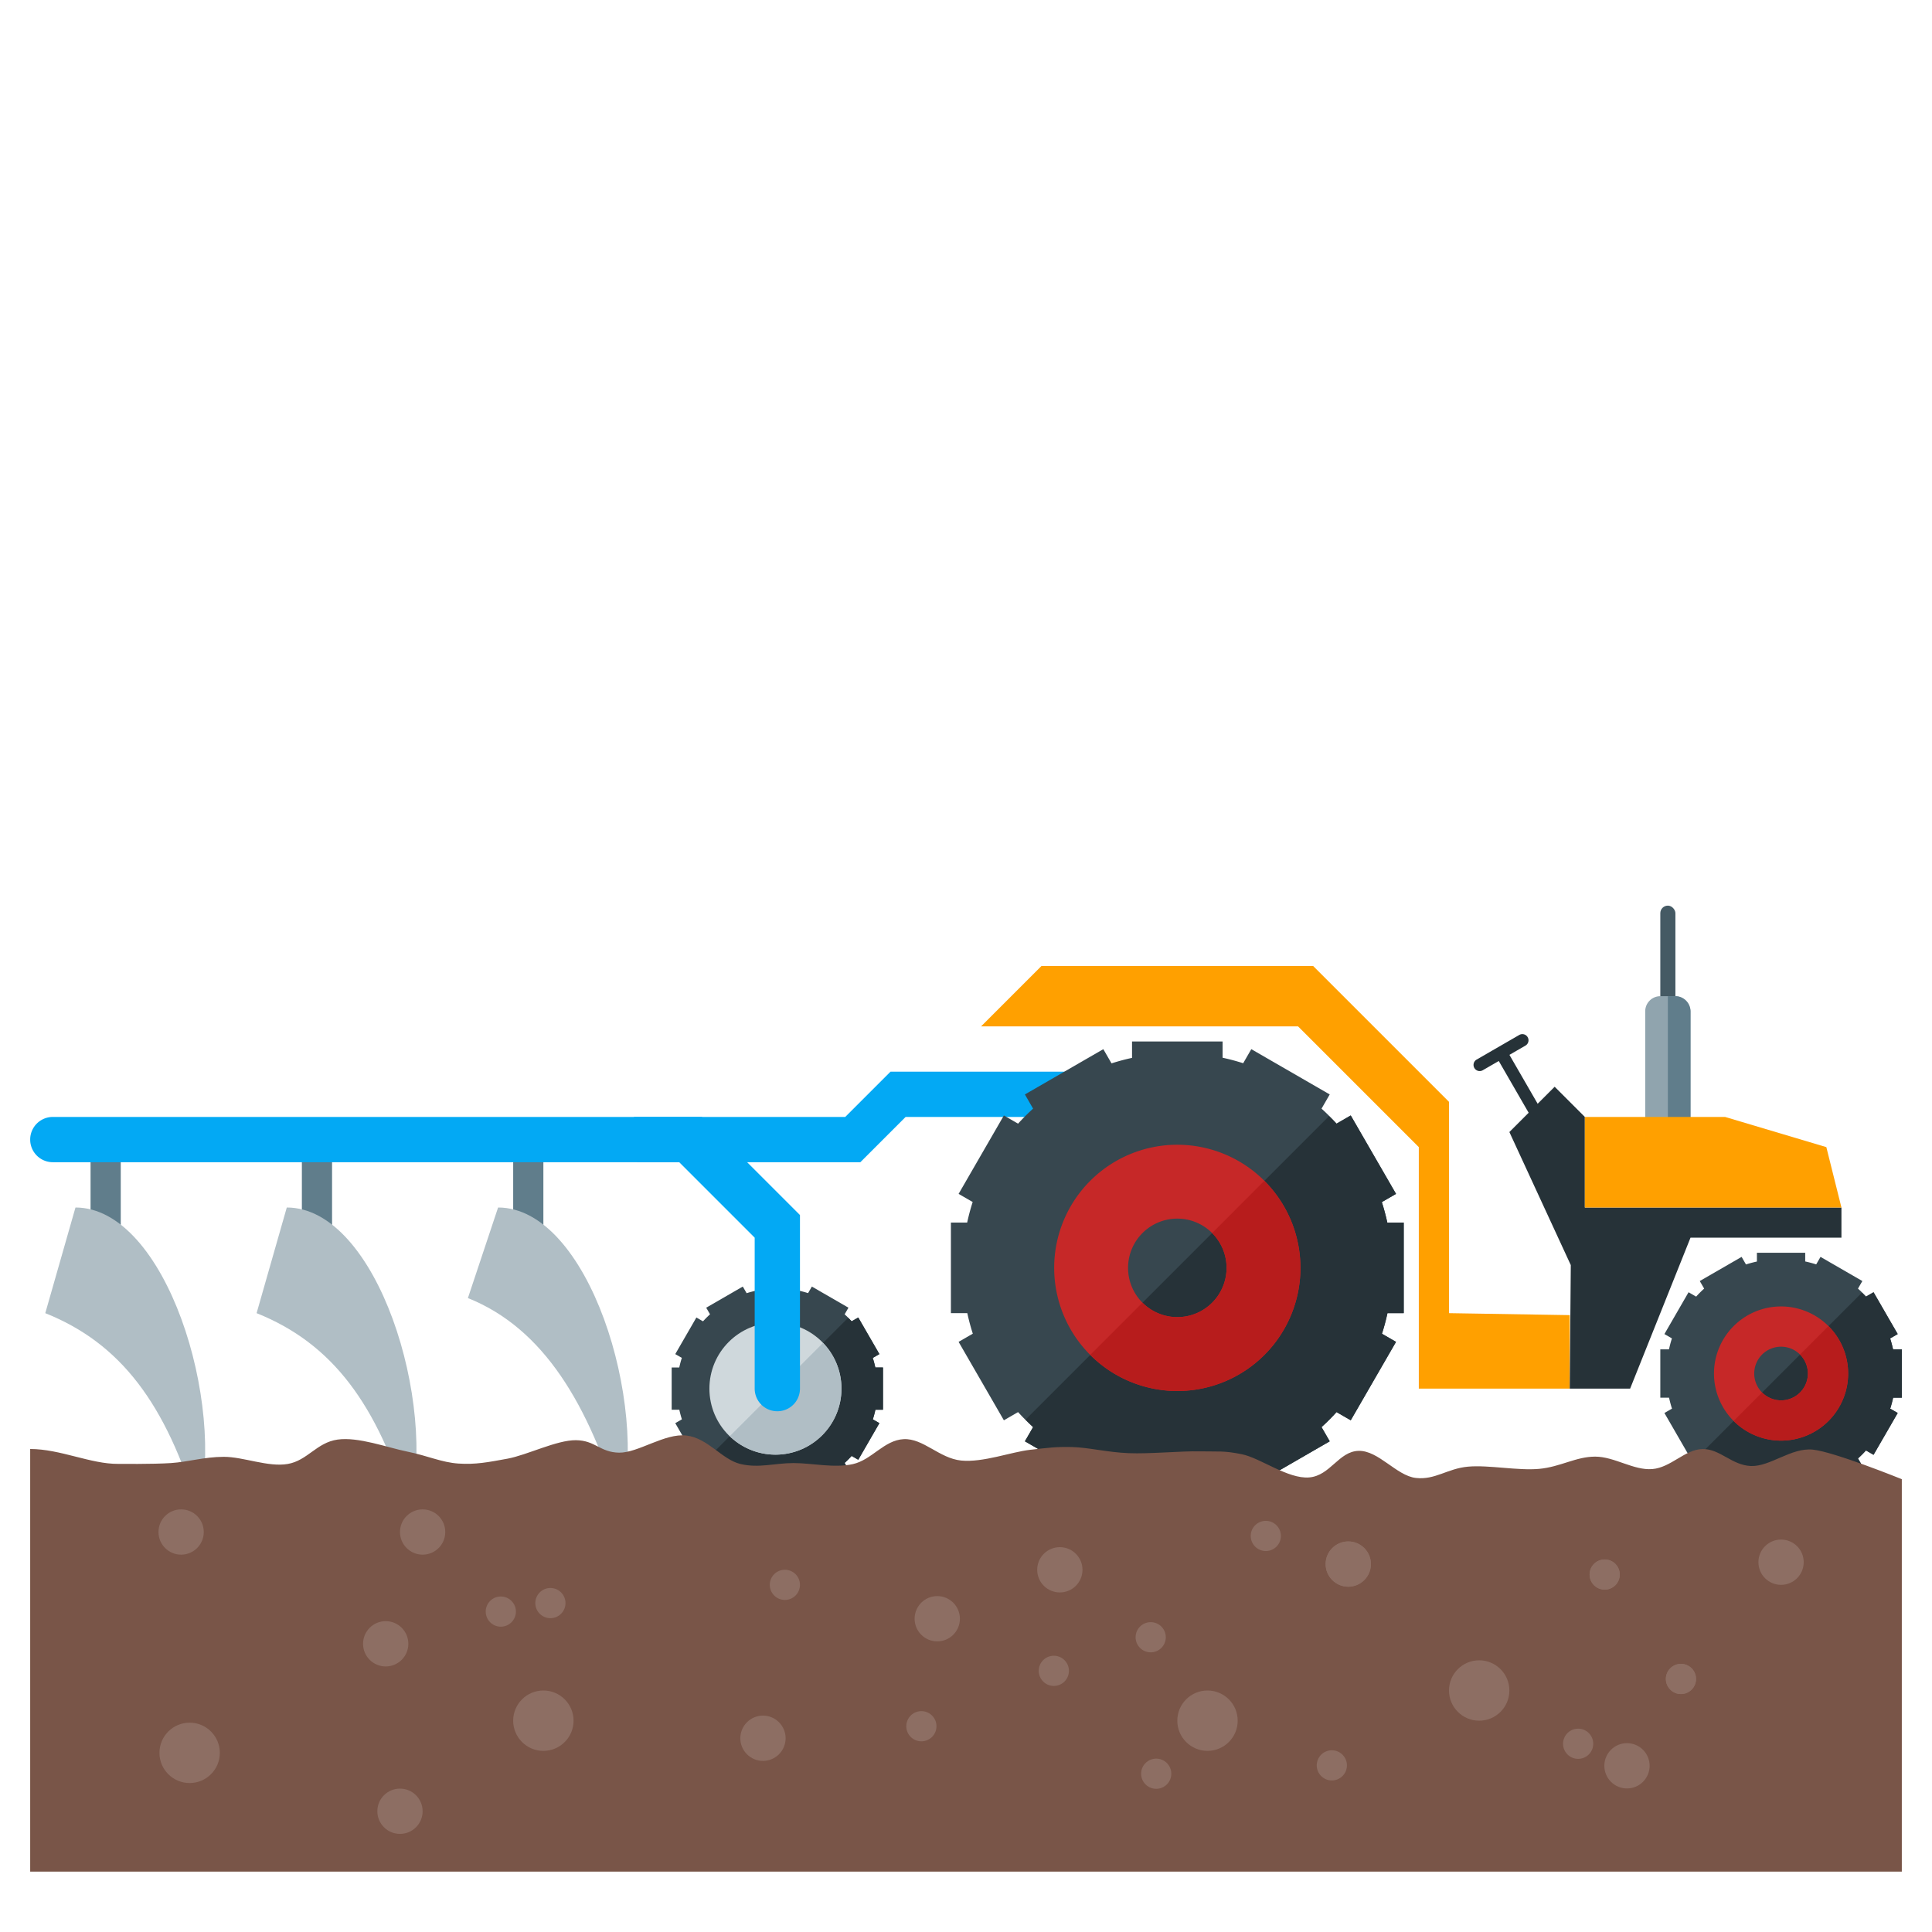 <svg xmlns="http://www.w3.org/2000/svg" height="512" width="512"><g transform="translate(0 -540.362)" color="#000"><path style="isolation:auto;mix-blend-mode:normal" d="M236 824.362l-12 12h-56l.862 12H228l12-12h54a6.526 6.526 0 0 0 6.526-6.526c0-3.605-.922-5.474-4.526-5.474z" overflow="visible" fill="#03a9f4"/><path style="isolation:auto;mix-blend-mode:normal" d="M404.851 815.233a1.628 1.628 0 0 0-2.229-.598l-4.239 2.448-2.826 1.631-4.239 2.448a1.628 1.628 0 0 0-.597 2.228 1.628 1.628 0 0 0 2.229.598l4.239-2.448L413.62 850l2.826-1.63-16.432-28.461 4.239-2.448a1.628 1.628 0 0 0 .597-2.228z" overflow="visible" fill="#263238"/><path style="isolation:auto;mix-blend-mode:normal" d="M276 796.362l-16 16h84l32 32v64h40v-19.478l-32-.522v-56l-36-36z" overflow="visible" fill="#ffa000"/><rect style="isolation:auto;mix-blend-mode:normal" width="4" height="32" x="440" y="780.362" ry="2" overflow="visible" fill="#455a64"/><rect style="isolation:auto;mix-blend-mode:normal" width="12" height="36" x="436" y="804.362" ry="4" overflow="visible" fill="#90a4ae"/><path style="isolation:auto;mix-blend-mode:normal" d="M412 828.362l-12 12 16.276 35.263-.276 32.737h16l16-40h40v-8h-68v-24z" overflow="visible" fill="#263238"/><path style="isolation:auto;mix-blend-mode:normal" d="M442 804.362v36h2c2.216 0 4-1.784 4-4v-28c0-2.216-1.784-4-4-4h-2z" overflow="visible" fill="#607d8b"/><path style="isolation:auto;mix-blend-mode:normal" d="M420 860.362h68l-4-16-26.842-8H420z" overflow="visible" fill="#ffa000"/><path d="M465.6 872.362v2.319a30.4 30.4 0 0 0-2.898.776l-1.16-2.007-11.084 6.4 1.158 2.005a30.4 30.4 0 0 0-2.122 2.124l-2.007-1.159-6.4 11.084 1.99 1.149a30.4 30.4 0 0 0-.779 2.91H440v12.8h2.319a30.4 30.4 0 0 0 .776 2.898l-2.008 1.159 6.4 11.084 2.006-1.157a30.4 30.4 0 0 0 2.123 2.121l-1.158 2.007 11.084 6.4 1.149-1.99a30.4 30.4 0 0 0 2.909.779v2.298h12.8v-2.319a30.4 30.4 0 0 0 2.898-.776l1.16 2.008 11.084-6.4-1.158-2.006a30.4 30.4 0 0 0 2.122-2.123l2.006 1.158 6.4-11.084-1.989-1.148a30.4 30.4 0 0 0 .779-2.91H504v-12.8h-2.319a30.4 30.4 0 0 0-.776-2.898l2.007-1.16-6.4-11.084-2.005 1.158a30.4 30.4 0 0 0-2.123-2.122l1.158-2.006-11.084-6.4-1.149 1.989a30.4 30.4 0 0 0-2.909-.778v-2.299h-12.8z" style="isolation:auto;mix-blend-mode:normal" overflow="visible" fill="#37474f"/><path style="isolation:auto;mix-blend-mode:normal" d="M496.512 882.82l-2.004 1.157a30.4 30.4 0 0 0-1.063-1.06l-42.89 42.89a30.4 30.4 0 0 0 1.062 1.061l-1.16 2.006 11.086 6.4 1.148-1.988a30.4 30.4 0 0 0 2.909.777v2.3h12.8v-2.32a30.4 30.4 0 0 0 2.899-.777l1.158 2.008 11.086-6.4-1.158-2.004a30.4 30.4 0 0 0 2.12-2.125l2.007 1.16 6.4-11.086-1.988-1.148a30.4 30.4 0 0 0 .777-2.908H504v-12.801h-2.318a30.4 30.4 0 0 0-.778-2.899l2.008-1.158-6.4-11.086z" overflow="visible" fill="#263238"/><path style="isolation:auto;mix-blend-mode:normal" d="M472 886.585a17.778 17.778 0 0 0-17.777 17.777A17.778 17.778 0 0 0 472 922.14a17.778 17.778 0 0 0 17.777-17.778A17.778 17.778 0 0 0 472 886.585zm0 10.666a7.111 7.111 0 0 1 7.111 7.111 7.111 7.111 0 0 1-7.111 7.111 7.111 7.111 0 0 1-7.111-7.11A7.111 7.111 0 0 1 472 897.25z" overflow="visible" fill="#c62828"/><path style="isolation:auto;mix-blend-mode:normal" d="M200.4 880.362v2.03a26.6 26.6 0 0 0-2.536.679l-1.015-1.757-9.698 5.6 1.013 1.755a26.6 26.6 0 0 0-1.857 1.858l-1.755-1.014-5.6 9.699 1.74 1.004a26.6 26.6 0 0 0-.68 2.546H178v11.2h2.029a26.6 26.6 0 0 0 .68 2.536l-1.757 1.015 5.6 9.699 1.754-1.013a26.6 26.6 0 0 0 1.858 1.856l-1.013 1.756 9.698 5.6 1.005-1.74a26.6 26.6 0 0 0 2.546.68v2.011h11.2v-2.029a26.6 26.6 0 0 0 2.536-.68l1.015 1.758 9.698-5.6-1.013-1.755a26.6 26.6 0 0 0 1.857-1.858l1.755 1.014 5.6-9.7-1.74-1.004a26.6 26.6 0 0 0 .68-2.546H234v-11.2h-2.029a26.6 26.6 0 0 0-.68-2.536l1.757-1.014-5.6-9.7-1.754 1.014a26.6 26.6 0 0 0-1.858-1.857l1.013-1.755-9.698-5.6-1.005 1.74a26.6 26.6 0 0 0-2.546-.68v-2.012h-11.2z" overflow="visible" fill="#37474f"/><path style="isolation:auto;mix-blend-mode:normal" d="M227.45 889.513l-1.757 1.013a26.6 26.6 0 0 0-.927-.93l-37.532 37.532a26.6 26.6 0 0 0 .93.928l-1.014 1.755 9.7 5.6 1.004-1.74a26.6 26.6 0 0 0 2.546.68v2.011h11.2v-2.03a26.6 26.6 0 0 0 2.537-.679l1.013 1.758 9.7-5.6-1.014-1.755a26.6 26.6 0 0 0 1.857-1.858l1.756 1.014 5.6-9.7-1.74-1.003a26.6 26.6 0 0 0 .68-2.547H234v-11.2h-2.03a26.6 26.6 0 0 0-.679-2.537l1.758-1.013-5.6-9.7z" overflow="visible" fill="#263238"/><ellipse ry="17.5" rx="17.5" cy="908.362" cx="205.5" style="isolation:auto;mix-blend-mode:normal" overflow="visible" fill="#cfd8dc"/><path style="isolation:auto;mix-blend-mode:normal" overflow="visible" fill="#607d8b" d="M24 842.888h8v26.105h-8z"/><path style="isolation:auto;mix-blend-mode:normal" d="M20 860.362c24 0 40 52 32.526 80.421C44 912.363 32 896.363 12 888.363z" overflow="visible" fill="#b0bec5"/><path style="isolation:auto;mix-blend-mode:normal" overflow="visible" fill="#607d8b" d="M80 842.888h8v26.105h-8z"/><path d="M76 860.362c24 0 40 52 32.526 80.421C100 912.363 88 896.363 68 888.363z" style="isolation:auto;mix-blend-mode:normal" overflow="visible" fill="#b0bec5"/><path style="isolation:auto;mix-blend-mode:normal" overflow="visible" fill="#607d8b" d="M136 842.888h8v26.105h-8z"/><path style="isolation:auto;mix-blend-mode:normal" d="M218.12 896.243l-24.727 24.727a17.5 17.5 0 0 0 12.107 4.892 17.5 17.5 0 0 0 17.5-17.5 17.5 17.5 0 0 0-4.88-12.119z" overflow="visible" fill="#b0bec5"/><path style="isolation:auto;mix-blend-mode:normal" d="M14 836.362a6 6 0 1 0 0 12h166l20 20v40a6 6 0 1 0 12 0v-46l-26-26H20z" overflow="visible" fill="#03a9f4"/><path style="isolation:auto;mix-blend-mode:normal" d="M132 860.362c24 0 40 52 32.526 80.421C156 912.363 144 892.363 124 884.363z" overflow="visible" fill="#b0bec5"/><g transform="translate(-2.952 2.628)" fill="#37474f"><path style="isolation:auto;mix-blend-mode:normal" d="M302.952 813.734v4.348a57 57 0 0 0-5.434 1.456l-2.174-3.765-20.783 12 2.17 3.76a57 57 0 0 0-3.978 3.982l-3.762-2.173-12 20.784 3.73 2.153a57 57 0 0 0-1.46 5.455h-4.309v24h4.348a57 57 0 0 0 1.456 5.435l-3.765 2.173 12 20.784 3.76-2.171a57 57 0 0 0 3.982 3.978l-2.172 3.762 20.783 12 2.153-3.73a57 57 0 0 0 5.455 1.46v4.31h24v-4.349a57 57 0 0 0 5.435-1.456l2.174 3.765 20.783-12-2.17-3.76a57 57 0 0 0 3.978-3.982l3.761 2.173 12-20.784-3.73-2.153a57 57 0 0 0 1.46-5.455h4.31v-24h-4.348a57 57 0 0 0-1.456-5.434l3.764-2.174-12-20.784-3.76 2.171a57 57 0 0 0-3.981-3.978l2.172-3.762-20.783-12-2.154 3.73a57 57 0 0 0-5.455-1.46v-4.309h-24z" overflow="visible"/><circle cy="875.52" cx="313.579" style="isolation:auto;mix-blend-mode:normal" r="32.632" overflow="visible"/><circle style="isolation:auto;mix-blend-mode:normal" cx="313.579" cy="875.52" r="13.053" overflow="visible"/></g><path d="M357.96 835.972l-3.759 2.17a57 57 0 0 0-1.99-1.99l-80.422 80.421a57 57 0 0 0 1.992 1.988l-2.172 3.762 20.784 12 2.152-3.728a57 57 0 0 0 5.455 1.457v4.31h24v-4.347a57 57 0 0 0 5.434-1.456l2.175 3.764 20.784-12-2.172-3.76a57 57 0 0 0 3.978-3.982l3.762 2.174 12-20.783-3.729-2.155a57 57 0 0 0 1.46-5.455H372v-24h-4.348a57 57 0 0 0-1.455-5.433l3.764-2.176-12-20.781z" style="isolation:auto;mix-blend-mode:normal" overflow="visible" fill="#263238"/><path d="M312.001 843.73a32.632 32.632 0 0 0-32.633 32.631 32.632 32.632 0 0 0 32.633 32.633 32.632 32.632 0 0 0 32.63-32.633 32.632 32.632 0 0 0-32.63-32.63zm0 19.578a13.053 13.053 0 0 1 13.053 13.053A13.053 13.053 0 0 1 312 889.414a13.053 13.053 0 0 1-13.053-13.053 13.053 13.053 0 0 1 13.053-13.053z" style="isolation:auto;mix-blend-mode:normal" overflow="visible" fill="#c62828"/><path d="M335.06 853.302l-13.833 13.834a13.053 13.053 0 0 1 3.828 9.224 13.053 13.053 0 0 1-13.053 13.053 13.053 13.053 0 0 1-9.227-3.826l-13.836 13.836a32.632 32.632 0 0 0 23.063 9.57 32.632 32.632 0 0 0 32.63-32.633 32.632 32.632 0 0 0-9.571-23.058z" style="isolation:auto;mix-blend-mode:normal" overflow="visible" fill="#b71c1c"/><path d="M31.332 928.307s9.28.096 13.945-.215c4.666-.31 8.813-1.638 14.013-1.656 5.2-.018 11.773 2.797 16.985 1.888 5.213-.909 7.64-5.66 13.16-6.454 5.521-.793 13.189 2.109 18.534 3.191 5.346 1.083 9.077 2.87 13.555 3.161 4.479.291 7.728-.332 12.944-1.29 5.215-.957 13.037-4.95 18.156-4.905 5.118.045 6.384 3.225 11.436 3.307 5.052.081 12.115-5.22 17.842-4.542 5.727.678 9.423 6.378 14.326 7.544 4.903 1.167 9.077-.246 14.046-.246 4.97-.001 10.763 1.389 15.765.271 5.001-1.117 8.247-6.347 13.445-6.609 5.199-.261 9.464 5.083 15.226 5.667 5.763.584 13.392-2.302 18.287-2.844 4.895-.543 6.656-.823 11.02-.733 4.364.09 9.39 1.392 15.06 1.624 5.671.233 13.886-.59 18.899-.481 5.012.109 6.247-.226 11.15.77 4.902.997 12.208 6.595 17.81 6.142 5.601-.452 7.83-6.91 13.104-7.044 5.275-.135 10.044 6.59 15.164 7.179 5.12.59 8.344-2.49 13.825-2.99 5.48-.5 13.215 1.106 18.869.584 5.653-.522 9.724-3.241 14.84-3.243 5.116-.003 10.202 3.709 15.15 3.297 4.949-.412 8.617-5.203 13.268-5.306 4.65-.102 7.764 4.296 12.86 4.495 5.096.198 10.709-4.934 16.412-4.34 5.704.594 23.572 7.833 23.572 7.833v104H8v-112c8 0 16 4 23.332 3.945z" style="isolation:auto;mix-blend-mode:normal" overflow="visible" fill="#795548"/><circle style="isolation:auto;mix-blend-mode:normal" cx="335.453" cy="947.402" r="4" overflow="visible" fill="#8d6e63"/><circle r="4" cy="967.449" cx="132.721" style="isolation:auto;mix-blend-mode:normal" overflow="visible" fill="#8d6e63"/><circle style="isolation:auto;mix-blend-mode:normal" cx="244.175" cy="997.831" r="4" overflow="visible" fill="#8d6e63"/><circle r="4" cy="957.633" cx="425.257" style="isolation:auto;mix-blend-mode:normal" overflow="visible" fill="#8d6e63"/><circle style="isolation:auto;mix-blend-mode:normal" cx="145.862" cy="965.196" r="4" overflow="visible" fill="#8d6e63"/><circle r="4" cy="960.362" cx="208" style="isolation:auto;mix-blend-mode:normal" overflow="visible" fill="#8d6e63"/><circle style="isolation:auto;mix-blend-mode:normal" cx="304.948" cy="974.249" r="4" overflow="visible" fill="#8d6e63"/><circle r="4" cy="1008.202" cx="352.95" style="isolation:auto;mix-blend-mode:normal" overflow="visible" fill="#8d6e63"/><circle style="isolation:auto;mix-blend-mode:normal" cx="279.276" cy="983.151" r="4" overflow="visible" fill="#8d6e63"/><circle r="4" cy="985.303" cx="445.469" style="isolation:auto;mix-blend-mode:normal" overflow="visible" fill="#8d6e63"/><circle style="isolation:auto;mix-blend-mode:normal" cx="306.407" cy="1010.416" r="4" overflow="visible" fill="#8d6e63"/><circle r="4" cy="1002.477" cx="418.226" style="isolation:auto;mix-blend-mode:normal" overflow="visible" fill="#8d6e63"/><circle style="isolation:auto;mix-blend-mode:normal" cx="48" cy="946.362" r="6" overflow="visible" fill="#8d6e63"/><circle r="6" cy="1001.018" cx="202.195" style="isolation:auto;mix-blend-mode:normal" overflow="visible" fill="#8d6e63"/><circle style="isolation:auto;mix-blend-mode:normal" cx="357.304" cy="954.859" r="6" overflow="visible" fill="#8d6e63"/><circle r="6" cy="956.374" cx="280.868" style="isolation:auto;mix-blend-mode:normal" overflow="visible" fill="#8d6e63"/><circle style="isolation:auto;mix-blend-mode:normal" cx="431.167" cy="1008.316" r="6" overflow="visible" fill="#8d6e63"/><circle r="6" cy="1020.362" cx="106" style="isolation:auto;mix-blend-mode:normal" overflow="visible" fill="#8d6e63"/><circle style="isolation:auto;mix-blend-mode:normal" cx="102.214" cy="975.985" r="6" overflow="visible" fill="#8d6e63"/><circle r="6" cy="969.343" cx="248.382" style="isolation:auto;mix-blend-mode:normal" overflow="visible" fill="#8d6e63"/><circle style="isolation:auto;mix-blend-mode:normal" cx="320" cy="996.362" r="8" overflow="visible" fill="#8d6e63"/><circle r="8" cy="1004.887" cx="50.257" style="isolation:auto;mix-blend-mode:normal" overflow="visible" fill="#8d6e63"/><circle r="8" cy="996.362" cx="144" style="isolation:auto;mix-blend-mode:normal" overflow="visible" fill="#8d6e63"/><circle style="isolation:auto;mix-blend-mode:normal" cx="425.257" cy="957.633" r="4" overflow="visible" fill="#8d6e63"/><circle style="isolation:auto;mix-blend-mode:normal" cx="445.469" cy="985.303" r="4" overflow="visible" fill="#8d6e63"/><circle r="6" cy="954.859" cx="357.304" style="isolation:auto;mix-blend-mode:normal" overflow="visible" fill="#8d6e63"/><circle r="6" cy="946.362" cx="112" style="isolation:auto;mix-blend-mode:normal" overflow="visible" fill="#8d6e63"/><path style="isolation:auto;mix-blend-mode:normal" d="M484.563 891.8l-7.538 7.537a7.111 7.111 0 0 1 2.086 5.025 7.111 7.111 0 0 1-7.111 7.111 7.111 7.111 0 0 1-5.025-2.085l-7.538 7.537A17.778 17.778 0 0 0 472 922.14a17.778 17.778 0 0 0 17.777-17.778 17.778 17.778 0 0 0-5.214-12.562z" overflow="visible" fill="#b71c1c"/><circle r="8" cy="988.362" cx="392" style="isolation:auto;mix-blend-mode:normal" overflow="visible" fill="#8d6e63"/><circle r="6" cy="954.362" cx="472" style="isolation:auto;mix-blend-mode:normal" overflow="visible" fill="#8d6e63"/></g></svg>